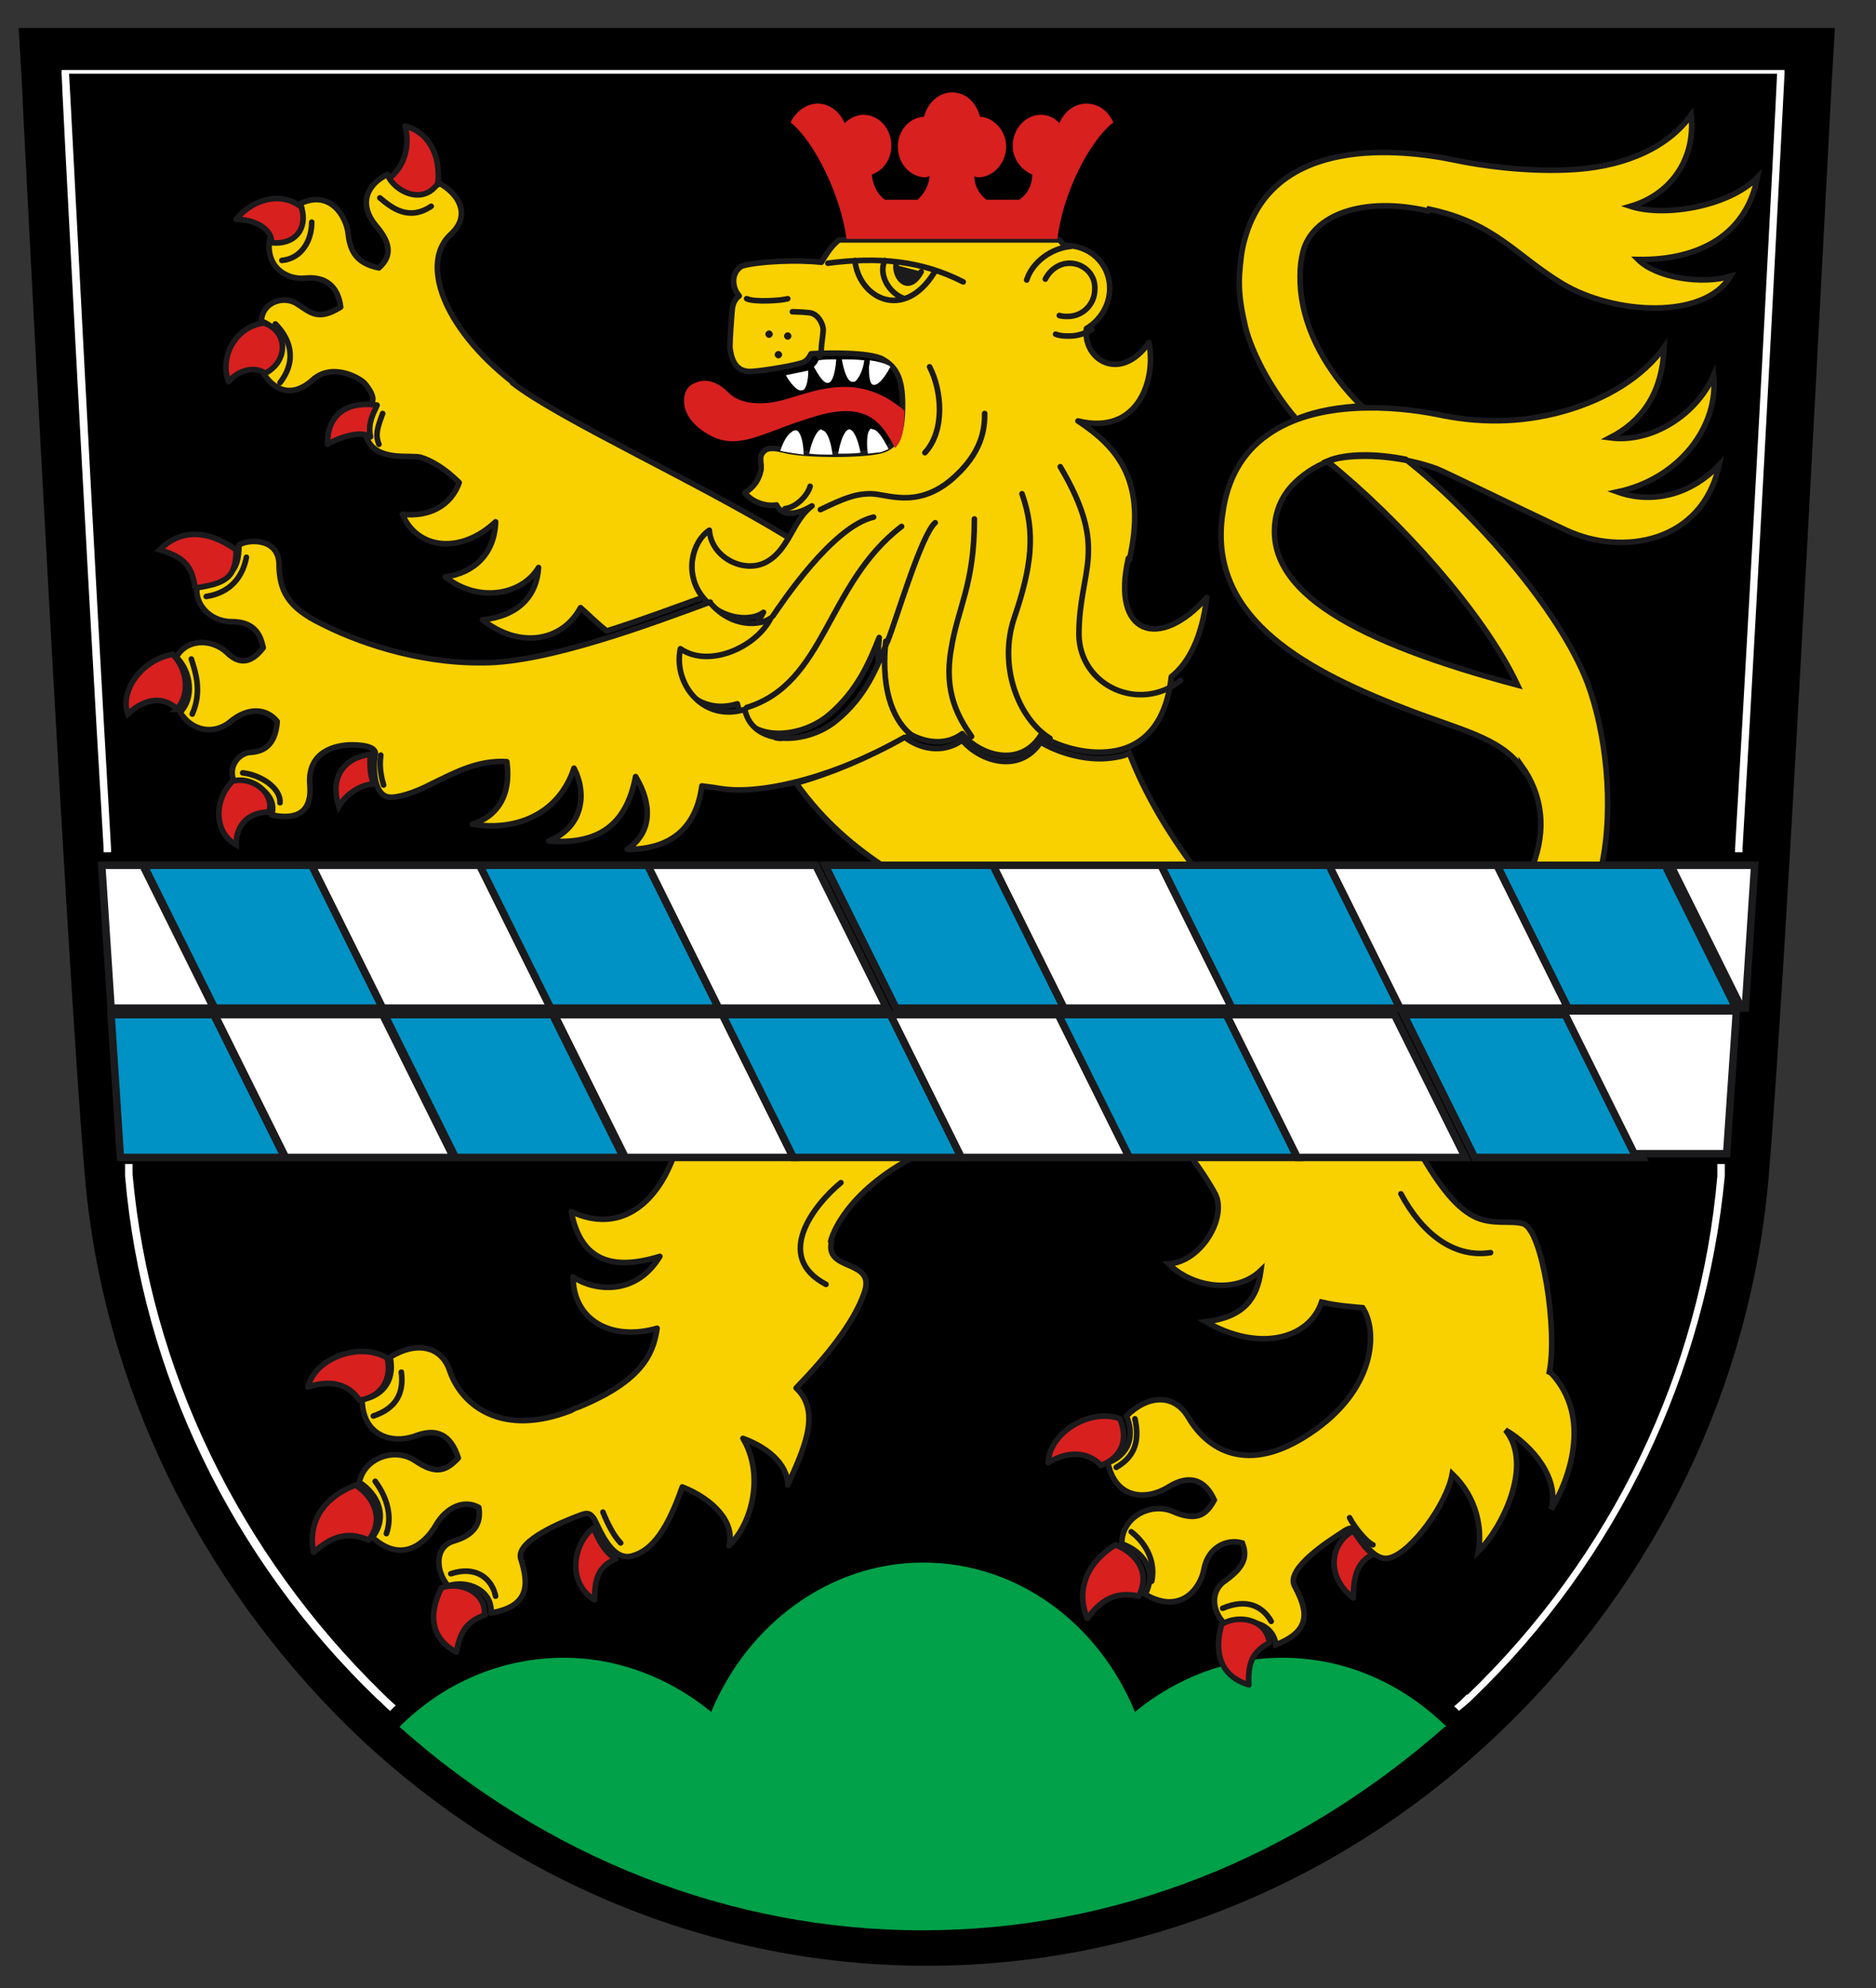 <svg xmlns="http://www.w3.org/2000/svg" height="213" width="201"><rect width="100%" height="100%" fill="#333333" stroke="none"/><path d="M191 3H2l.3 5.1c0 .9 4.8 95 6.8 118 1.9 22 12 43 28.3 59 16.9 16.4 38.9 25.5 61.9 25.5s44.9-9 61.9-25.5c16.4-15.9 26.4-36.8 28.3-59 2-23.4 6.7-117 6.8-118l.3-5.1h-5.1"/><path d="M121 60c1.9-8.3-1.1-12-5.5-14.9 6.5 1.6 8.4-4.5 7.6-8.4-3.1 4.4-7.1 1.8-6.7-1.5 1.5-.9 2.5-2.5 2.5-4.3 0-2.7-2.2-4.7-4.9-4.6-.1-.2-.3-.4-.5-.6H89.9c-.9.7-1.4 1.6-1.9 2.4-2.6-.3-6.8-.1-8.5.4-1.2.7-1.1 2.3-.3 3.2-.4.3-.6.7-.7 1.1-.1.5-.3 3.7-.3 4.4.1.7.3 2.7 2.3 2.6 1.5-.1 5-.7 5.6-1 .4-.2.6-.5.8-.9 1.6-.1 6.3-.2 7.7.6 1.4.8 2.1 2 2.1 4.8s-.4 4.5-2.4 5-8.3.5-10.4-.1c-.5-.1-1.6-.4-2.1.2-.6.6-.1 1.3-.3 2.1-.2.8-.6 1.6-1.7 2.3.7.9 2.1 1.5 3.4 1.3.4.9 1.6 1.4 3.8.1-2.1 1.6-2.3 4.4-4.7 5.8-2.4 1.5-6-.3-6.3-3.3-1.9 1.4-2.8 4.9-.6 7.4 2.2 2.5 5.3 2.4 6.4 1.5-1.6 3.2-6.8 5.4-9.7 3.3-.8 3.7 2.4 7.9 6.9 6.5.8 4.1 6.6 3.9 9.8 1.2 3.1-2.6 4.4-5.8 5.4-8.3-.6 6.2 1.3 9 2.9 10.1 1.5 1 4 1.7 6 .2 1.7 2.2 6.1 3.8 8.4.2 1.7 1.1 4.8 2.1 7.6 1.7 3-.4 5.8-2.5 6.4-8 1.9-1.5 3.3-4.3 3.8-8.5-5 5.7-10.3 4.1-8.4-4.2z" fill="#f9d100" stroke="#1b1a1c" stroke-linejoin="round" stroke-linecap="round" stroke-width=".6"/><path d="M155 185c-4.7-4.6-10.8-7.4-17.6-7.4-5.9 0-11.4 2.2-15.8 5.8-3.9-9.5-12.6-16-22.7-16-10 0-18.8 6.6-22.7 16-4.4-3.6-9.9-5.8-15.8-5.8-6.8 0-13 2.8-17.6 7.4 15.7 14 35.5 21.8 56 21.8 20.6 0 40-7.7 56-21.8" fill="#00a148"/><path d="M153 22.6c-6.9-1.6-12.4.4-13.4 4.4-.2.8-.3 1.6-.3 2.5-.1 4.1 1.8 9.3 6.6 14-2.3.1-4.9.5-7 1.4-2.8-3.2-5.1-7.7-5.6-10.5-.4-1.7-.6-3.4-.5-5 .1-1.3.2-2.6.6-3.9 3.1-11 16.6-9.6 22.7-8.3 2.4.5 7.1 1.2 11.8 1 5.7-.2 10.7-2.2 13.3-5.9.5 5-2.4 8.6-6.5 9.8 3.7 1.2 10.6 0 13.6-3.1-1.3 6.7-7 8.9-12.8 8.8 2 2 6.9 2.7 9.9 1.8-2.8 4.7-12.5 4.1-18 .8-5.1-3.1-7.2-6.5-14.3-8z" fill="#f9d100" stroke="#1b1a1c" stroke-width=".6"/><g fill="#fff"><path d="M91 46c-.4 0-.9.9-1.2 2.6.9 0 1.7 0 2.4-.1-.3-1.6-.8-2.5-1.2-2.5m-3 0c-.4 0-1 1.1-1.3 2.6.8.1 1.6.1 2.5.1-.2-1.7-.7-2.6-1.1-2.6m5.3-.2c-.4.1-.5.8-.5 1.6 0 .3 0 .7.1 1.1.6-.1 1.2-.1 1.5-.2.3-.1.5-.2.7-.3-.7-1.4-1.3-2.2-1.8-2.1m-8.1.1c-.1 0-.3 0-.5.2-.5.3-.9 1.1-1.2 2 .2 0 .3.1.5.1.5.1 1.2.2 2 .3 0-1.2-.3-2.5-.8-2.6M86 41.8c.4-.1.6-1.1.6-2.1-.5.1-1.4.3-2.4.5.5.9 1.3 1.8 1.7 1.6m1.3-2.5c.5.9 1.1 1.9 1.6 1.7.4-.1.7-1.1.8-2.5-.7 0-1.4 0-1.9.1-.1.3-.3.5-.5.7m4.2 1.6c.1 0 .2 0 .3-.1.4-.4.8-1.3.9-2.2-.8-.1-1.6-.1-2.4-.1.2 1.2.6 2.4 1.1 2.4m3.8-1.8c-.4-.2-1.1-.4-1.9-.5 0 .3-.1.6-.1.8 0 .9.1 1.7.4 1.8.5.2 1.2-.6 1.9-1.9-.1-.1-.2-.2-.4-.2"/></g><g stroke="#1b1a1c" stroke-linecap="round" stroke-width=".6"><g fill="#f9d100" stroke-linejoin="round"><path d="M95 68.9c-1 2.5-2.2 5.7-5.4 8.3-3.1 2.6-9 2.8-9.8-1.2-4.5 1.4-7.7-2.8-6.9-6.5 3 2.1 8.1-.1 9.7-3.3-1.2.9-4.2 1-6.4-1.5-.1-.1-.1-.1-.1-.2-6.5 2.4-17.5 6.5-24.3 6.5-7.3.1-13.9-2.4-17.4-4.2-3.5-1.7-4.5-3.5-4.5-6.4-.1-2.9-3.5-2.6-4.3-2 0 3.1-1.2 3.6-4.4 4.1-.6 2 1.2 4.1 3.6 4.1 2.4 0 3.1 1.3 3.4 2.8-1 1.3-2.3 2.1-3.9.5-1.6-1.5-4.3-1.5-5.4.5 1.6 1.6 1.9 4.4.4 5.9 1.2 2 3.6 2.5 5.4 1 1.8-1.5 3.8-1.5 5 0-.2 2.7-1.6 3.2-2.8 3.3-1.2 0-2.7 1.5-1.7 3.4 2-.6 4.6 1.2 3.9 3.3 1.8.4 4.4.4 4.1-3.2-.3-3.7 2.9-4.3 4.5-4.3 1.5 0 2.7.3 2.5 1.1-.2.9-.3 4.3 1.5 4.5.8.1 2.6-.4 4.5-1.4 2.3-1.1 4.9-2.6 8.1-2.4.5 3.7-1.1 5.9-3.7 6.7 4.7.8 9.3-1.1 10.9-6 1.4 2.7 1 6.3-2.7 7.8 5.2.4 8.3-1.6 9.3-6.9 1.7 2.8 1.9 5.9-.9 7.8 4.7 0 7.4-2.3 8-6.8.8.1 1.5.2 2.1.3 4.5.7 12.6-1.4 20.3-5.8-1.5-1.2-3.3-4.1-2.7-10z"/><path d="M55 41c-7.8-6.1-9.9-13-6.7-15.9 2.4-2.2.6-4.7-1.7-5.7-1.6 2-4.1.9-5.1-.7-2.1 1-3.2 3.1-1.2 5.5 1.8 2.1 1.5 3.4.3 4.5-2.5-.5-3.1-1.9-3.3-3.7-.2-1.8-1.9-4.7-5.1-3.2.7 2.3-.7 4.1-3.3 3.8-.5 3 1.8 4.4 3.8 4.2 2-.2 3.5.7 3.8 3.1-2.4 1.5-3.2.6-4.6-.3-1.4-1-3.8-.3-3.9 1.8 2.7 1 2.5 4.2.1 5.4 1.3 2.2 3.3 2.8 5.4.9 2.1-1.9 5.1-.2 5.6.4.5.6 1 1.4.8 1.9-.1.5-1.6 2.6-.3 4.5s4.5 1.2 5.5 1.5c1 .3 2.5 1.1 4.1 2.7-.9 2.5-3.2 3.7-6.1 3.4 1.7 3.9 6.4 4.2 10 .8-.1 3.4-2.3 5.5-5.4 5.9 3.5 2.8 8.2 2 10-1-.2 3.1-2.2 5.2-6 5.6 3.9 3.1 8.5 2.4 10.5-1.3.9.8 1.8 1.7 2.8 2.5 3.8-1.2 7.5-2.6 10.3-3.6-2-2.5-1.2-5.9.7-7.2.2 3 3.9 4.8 6.3 3.3 1-.6 1.6-1.5 2.2-2.5-10-6.1-24.6-12.7-29.6-16.6z"/></g><path d="M80 32c.8.4 3.8.2 4.4 0m.5 1.4s.8 0 1.8.1 1.5 1.3 1.5 1.8-.2 1.6-.2 2.1c0 .2-.1.5-.2.8m-3.7 16.3c1.4-.2 2.5-1.6 2.7-2.4m1.1 2.5c2.5-1.2 3.7-1.7 5.4-1.7 1.7 0 4.8 1.6 8.5-1.4 3.6-3 3.7-5.8 3.7-7.2m-5.9-5c1.3 2.5 1.7 6.8-.5 9.2M82.8 66c.9-1.3 6.4-9.6 10.8-10.6M80 75.8c8.5-2.6 8.5-13.2 16.6-19.4m-1.5 12.3c1-2.5 3.6-11.4 5.1-12.7m4.2-.4c0 7.1-1.8 9.5-2.5 14-.8 4.6.8 7.3 2.2 9.3m9.5-28.9c5.3 9 2 10.9 2 18 .1 5.5 6.5 8.4 10.9 4.9m-17-20c1.5 4.2 1 7.9-.8 13.2-1.8 5.2.4 10.9 3.8 13" fill="none"/><path d="M89 133c.3-1.3 2.4-6.1 10.4-9.8h-27c-.1.2-.2.4-.2.6-1.9 5.3-5.9 8.4-11 6 1 5.2 4.3 6.4 9.5 4.8-2.6 4.3-7.1 3.7-9.3 2.2 0 4.7 4.2 6.9 9 5.5-.4 2.9-1.8 5.7-8.3 8.4-.3.1-.6.2-.9.4-7.4 2.9-11.7-.5-13-4.2-.9-2.8-3.7-3.2-6.4-1.5.6 2.8-1.2 4.3-3 4.5 0 3.9 3.2 4.9 5.8 3.9 2.7-1 3.9.5 4.5 2.4-1.3 1.4-2.4 1.8-4.6.3-2.2-1.5-5.5-.3-6 2.3 2 1.3 3.1 3.7 1.4 5.9 3.2 2.9 5.7.6 6.8-1.3 1.1-1.9 3-2.8 4.6-1.9.3 1.8-.6 3-2.7 3.6-2 .6-2 3.1-.6 4.8 2.1-.7 4.8.5 4.6 2.9 4.1-.7 4.1-3 3.2-5.8-.6-2 4.9-4.1 5.9-4.5.8-.3 1.2-.5 1.6-.2.1.1.3.3.4.5.5.9 1.8 4.5 4 3.9 2.3-.6 3.9-3.1 5.4-7.4 3.3 1.3 5.7 3.8 5 6.3 2.7-2.6 3.7-7.9 1.5-11.5 2.5.9 4.8 2.7 4.8 5 1.6-3.6 3.7-7.8.9-10.4 3.3-3.4 6.2-7 7.3-10.2 1.3-3.7-4.3-2.2-3.5-5.5z" fill="#f9d100" stroke-linejoin="round"/></g><path d="M83 79c.3 0 .5.1.8.1-.3 0-.5 0-.8-.1" fill="#f9d100"/><g stroke="#1b1a1c" stroke-width=".6"><g stroke-linecap="round"><path d="M83 79c.3 0 .5.1.8.1-.3 0-.5 0-.8-.1z" fill="none"/><g fill="#f9d100"><path d="M128 93c-2.9-3.9-5.3-7.9-7-12.3-.6.3-1.2.4-1.9.5-2.9.4-6-.7-7.6-1.7-2.3 3.5-6.6 2-8.4-.2-2.1 1.5-4.5.9-6-.2-.1 0-.1-.1-.2-.1-3.9 2.2-8 3.9-11.6 4.9 3 4.2 6.3 6.9 9.8 9.2H128zM166 147c.9-4.4-.7-15.2-2.8-15.9-1.3-.4-3.4.2-5.3-.8-1.7-.9-3.4-2.7-5.9-7.1h-25c1.5 1.8 2.6 3.6 3.2 4.7 1.3 2.5-1.5 7.3-5 7.5 2.5 2.5 7.2 3.3 9.9.7-.4 3-1.8 5-5.9 5.5 5.5 3.2 11 2 12.4-2.1 1.7.4 3.3.5 4.4.6 1.7 2.6 1.3 8.9-5.7 13.5-6.6 4.4-10.9 1.8-13-1.8-1.5-2.5-4.3-2.4-6.6-.1 1.1 2.7-.3 4.4-2 5 .8 3.9 4.1 4.1 6.5 2.6 2.4-1.5 4-.6 4.9 1.4-.9 1.7-2 2.3-4.5 1.2-2.5-1-5.5.8-5.4 3.5 2.3.8 3.8 2.9 2.5 5.4 3.7 2.2 5.9-.5 6.3-2.7.4-2.2 2.3-3.3 4.1-2.8.7 1.7-.1 2.8-1.9 4.1-1.6 1.1-1.4 3.5.4 4.9 1.9-1.1 4.8-.5 5.1 1.9 3.9-1.5 3.4-3.7 2-6.3-1-1.9 4-5 4.9-5.6.7-.5 1.1-.7 1.5-.5.5.5 1.9 3.6 3.8 3.1 2.3-.6 6.1-5.7 6.7-9 2.7 2.6 3.2 5.9 2.8 8.3 2.4-2.3 6-9.2 2.9-13 2.9 1.7 5.8 5.2 4.9 8.5 1.8-2.9 4.5-9.8 0-14.6z"/></g></g><path d="M163 82c2.3 3.2 2.7 6.9 1.2 10.8h7.4c1.4-6.6.4-14.5-1.5-19.6-3-7.9-12.1-18.2-19.5-24-3-.6-6.3-.7-8.4.2 7.7 6.2 16.8 16.3 20.4 24-17.2-4.6-27.4-10-25.9-18 .4-1.9 1.4-3.2 2.6-4.2 1.2-1 2.7-1.8 4.1-2.1 2.8-.5 6.9-.2 10.5 1.1.6.2 9.4 4.5 13.9 6.6 6 2.8 14.6 1.4 16.4-7-3.1 3.3-7.3 4.2-10.9 2.9 6.6-1.4 10.9-7 10.3-12.5-1.8 4.2-6.6 7.3-11.1 6.7 3.3-1.7 5.6-4.6 5.8-9.7-2.3 3.2-6.2 5.6-10.9 6.9-4.7 1.3-9.2 1.2-13.4.3-4.5-.9-12.9-1.6-18.2 2.2-2.7 1.9-4.3 4.7-4.8 8.4-1.6 10.7 7.8 16.4 19.5 20.9 5.9 2.3 10.2 3.1 12.5 6.3z" fill="#f9d100"/><g fill="#d8201f"><g stroke-linejoin="round" stroke-linecap="round"><path d="M38.5 150c-1.2-1.8-3.2-2.2-5.5-1.4.7-3.1 5.6-4.9 8.5-3.1.6 2.8-1.2 4.3-3 4.5zM39.5 165c-2.4-1.1-4.2-.2-5.9 1.3-.6-2.8.6-5.7 4.5-7.2 2 1.3 3.1 3.7 1.4 5.9zM52 173c-2 .7-2.7 1.8-3.1 4-2.8-1.5-3-4.1-1.6-6.9 2.1-.7 4.8.5 4.6 2.9zM66 167c-1.2-.6-2-2.3-2.4-3.3-2.1 1.5-3 5.8.1 7.7 0-2.2.4-3.6 2.3-4.4z"/></g><path d="M20.9 63c3.2-.5 4.4-1 4.4-4.1-3.4-2.4-6.2-2-8.2 0 2.7.8 3.5 1.8 3.8 4.1zM19 76c-1.4-1.4-3.4-1.3-5.3.5-.9-2.4 1.4-5.8 4.8-6.4 1.6 1.6 1.9 4.4.4 5.9zM28.8 87c-1.9 0-3.5 1.1-3.5 3.5-2.4-1.3-2.4-4.8-.4-6.8 2-.6 4.6 1.2 3.9 3.3zM40 84c-1.2 0-2.9 1-3.7 2.4-1-3.1.5-5.2 3.4-5.6-.1.7-.1 2.1.3 3.1z"/></g></g><g fill="#1b1a1c"><path d="M82 35.8c0-.2.2-.4.4-.4s.4.2.4.4-.2.4-.4.4-.4-.2-.4-.4M83 38c0-.2.2-.4.4-.4s.4.2.4.4-.2.4-.4.4-.4-.2-.4-.4M84 36c0-.2.2-.4.4-.4s.4.2.4.4-.2.4-.4.4-.4-.2-.4-.4"/></g><g stroke="#1b1a1c" stroke-linecap="round" stroke-width=".6"><g fill="#d8201f" stroke-linejoin="round"><path d="M46.9 19.8c.4-3.3-1.1-5.7-3.5-6.3.6 2.3-.2 4.5-1.7 5.6 1 1.6 3.6 2.7 5.1.7zM29 26c2.6.3 4-1.5 3.3-3.8-2.4-1.9-5.5-.6-7 1.3 2.1 0 3.8 1.1 3.8 2.4zM28.4 40c2.4-1.2 2.6-4.4-.1-5.4-3.2.4-4.8 3.8-3.8 6.3 1-1.3 2.9-1.7 3.9-.9zM39.6 46.8c-.8-.7-3.2 0-4.5.8-.1-2.9 1.8-4.7 5.3-4.2-.1.4-1.1 1.8-.7 3.4zM118 157c-1.5-1.5-3.5-1.6-5.7-.3.1-3.2 4.5-5.9 7.7-4.7 1.1 2.7-.3 4.4-2.1 5zM122 171c-2.6-.6-4.2.6-5.5 2.4-1.1-2.6-.5-5.7 3-7.9 2.3.9 3.8 3 2.5 5.5zM136 176c-1.9 1-2.3 2.3-2.2 4.5-3-.9-3.8-3.4-2.9-6.5 1.9-1.1 4.8-.5 5.1 2zM145 164c.5.7 1.3 2 2.1 2.5-1.5.8-2.1 2-2.1 4.7-2.9-2.2-2.6-5.8 0-7.2z"/></g><path d="M110 30c.6-1.9 2.6-3.4 4.7-3.6m-2.7 3.5c.5-1 1.5-1.7 2.6-1.7 1.5 0 2.8 1.2 2.7 2.8 0 1.6-1.3 2.9-2.9 2.9-.3 0-.6 0-.9-.1m3.5 1.5c-.7.4-1.5.7-2.4.7-.5 0-1 0-1.5-.2m-24.4-7.6c5.4-.7 10-.3 14.5 2m-11.6-2.3c.4 4 5.2 6.6 8.5 1.3m-5.3-1.3c-.7 1.5.4 3.5 2.1 4.1" fill="none"/></g><path d="M96 28.4c-.1 1.5 1.4 3.1 2.7.7" fill="#1b1a1c"/><path d="M96 28.4c-.1 1.5 1.4 3.1 2.7.7" fill="none" stroke="#1b1a1c" stroke-linejoin="round" stroke-linecap="round" stroke-width=".6"/><path d="M119 12.6c-.6-1-1.6-1.5-2.6-1.5-1.3 0-2.4.9-2.9 2.1-.5-.6-1.2-.9-2-.9-1.6 0-3 1.5-3 3.3 0 1.4.9 2.6 2.1 3.1 0 1.1-.5 2.1-1.4 2.7h-3.5c-.8-.6-1.3-1.5-1.3-2.5.1 0 .2.1.4.1 1.6 0 3-1.5 3-3.3 0-1.7-1.3-3.1-2.8-3.2-.4-1.5-1.5-2.6-3-2.6-1.4 0-2.6 1.1-3 2.6-1.6.1-2.8 1.5-2.8 3.2 0 1.8 1.3 3.3 3 3.3.1 0 .2-.1.4-.1-.1 1-.6 1.9-1.3 2.5h-3.5c-.8-.6-1.3-1.6-1.4-2.7 1.2-.4 2.1-1.6 2.1-3.1 0-1.8-1.3-3.3-3-3.3-.8 0-1.5.4-2 .9-.5-1.2-1.6-2.1-2.9-2.1-1 0-2 .6-2.6 1.5 0 0-.2.3-.3.5 2.6 2.1 5.4 7.9 6 12.5h22.6c.5-4.6 3.3-10.4 6-12.5-.1-.2-.3-.5-.3-.5" fill="#d8201f"/><path d="M43 147c.3 2.3-.6 3.9-3 4.7m.2 7c1.4 1.9 1.8 3.9 1.2 5.6m6.9 4.3c2.7-.9 4.4.5 4.8 2.4m11.5-9c.6 1.5 1.3 2.7 1.9 3.3m23.6-38.6c-2.8 2.3-7.3 7.9-1.6 10.9m-68-67c.4 1.3 1.2 3.4.1 5.9m5.8-16.8c-.4 2.1-1.7 3.8-4.3 4.2M26 82.8c1.9.2 4.1 1.6 4 3.2m10.8-5.1c-.2 1.4.1 2.5.3 3.2m109 43.8c2.3 4.3 5.7 6.9 9.6 6.3m-119-113c1.3 1.1 3.1 2.5 5.5.9m-12.8 1.7c0 2-1.1 3.9-3.2 4.1m-.7 6.8c1.4 1.4 2.5 3.7.5 6.3m11 3.3c-.6 1.6-.8 2.3-.4 3.3m104 115c.5 1 1.8 2.6 2.5 2.9M121.6 152c.5 2.2.1 4-2 5.2m1.6 6.9c1.8 1.4 2.6 3.4 2.2 5.3m7.6 2.9c2.6-1.1 4.3-.2 5.2 1.4" fill="none" stroke="#1b1a1c" stroke-linecap="round" stroke-width=".6"/><path d="M6.6 7.5v.4c0 .7 2.4 47.6 4.5 83v.4h.8v-.4c-2-34-4.2-78-4.5-83h183c-.2 4.7-2.5 49-4.5 83v.4h.8v-.4c2.1-35.8 4.5-83 4.5-83v-.4H6.2m151 174c-.5.5-.9.9-1.4 1.3.2.2.4.3.5.5.5-.4 1-.8 1.5-1.3 15.6-15 25-35 27-56v-1.3h-.8v1.3c-1.8 20.9-11.3 40.7-26.8 55.6M14.2 126v-1.3h-.8v1.3c1.8 21 11.4 41 27 56 .5.4.9.9 1.4 1.3l.6-.6c-.5-.4-1-.9-1.4-1.3-15.4-15-24.9-34.7-26.8-55.6" fill="#fff"/><g stroke="#1b1a1c" stroke-width=".8"><path d="m41 108-7.6-15.3h-18L23 108h18z" fill="#0092c5"/><g fill="#fff"><path d="M48.6 124 41 108.7H23l7.6 15.3h18zM59 108l-7.6-15.3h-18L41 108h18z"/></g><g fill="#0092c5"><path d="m66.8 124-7.6-15.3h-18l7.6 15.3h18zM77 108l-7.6-15.3h-18L59 108h18z"/></g><g fill="#fff"><path d="m85 124-7.6-15.3h-18L67 124h18zM95 108l-7.6-15.3h-18L77 108h18z"/></g><g fill="#0092c5"><path d="m103 124-7.6-15.3h-18L85 124h18zM114 108l-7.6-15.3h-18L96 108h18z"/></g><g fill="#fff"><path d="m121 124-7.6-15.3h-18L103 124h18zM132 108l-7.6-15.3h-18L114 108h18z"/></g><g fill="#0092c5"><path d="m139 124-7.6-15.3h-18L121 124h18zM150 108l-7.6-15.3h-18L132 108h18z"/></g><g fill="#fff"><path d="m157 124-7.6-15.3h-18L139 124h18zM168 108l-7.6-15.3h-18L150 108h18z"/></g><g fill="#0092c5"><path d="m176 124-7.6-15.3h-18L158 124h18zM186 108l-7.6-15.3h-18L168 108h18zM12.9 124h17.6l-7.6-15.3h-11l1 15.3z"/></g><g fill="#fff"><path d="M11.9 108h11l-7.6-15.3h-4.4l1 15.3zM186 109v-.7h-18.5l7.6 15.3h9.9l1-14.6zM187 108l1-15.3h-9l7.6 15.3h.4z"/></g></g><path d="M76 46.6c2.3 1.3 4.4.5 7.3-.6 1.3-.5 2.7-1 4.4-1.5 5.1-1.4 6.7.6 8.2 3.5.8-.8 1-2.1 1-4-4.4-3.8-8.5-2.5-11.8-1.5l-1 .3c-2.4.7-4.7.5-5.9-.6-1-1-2.3-1.9-3.9-1.1-.6.3-1 .9-1 1.7-.1 1.4.9 2.8 2.7 3.8" fill="#d8201f"/></svg>